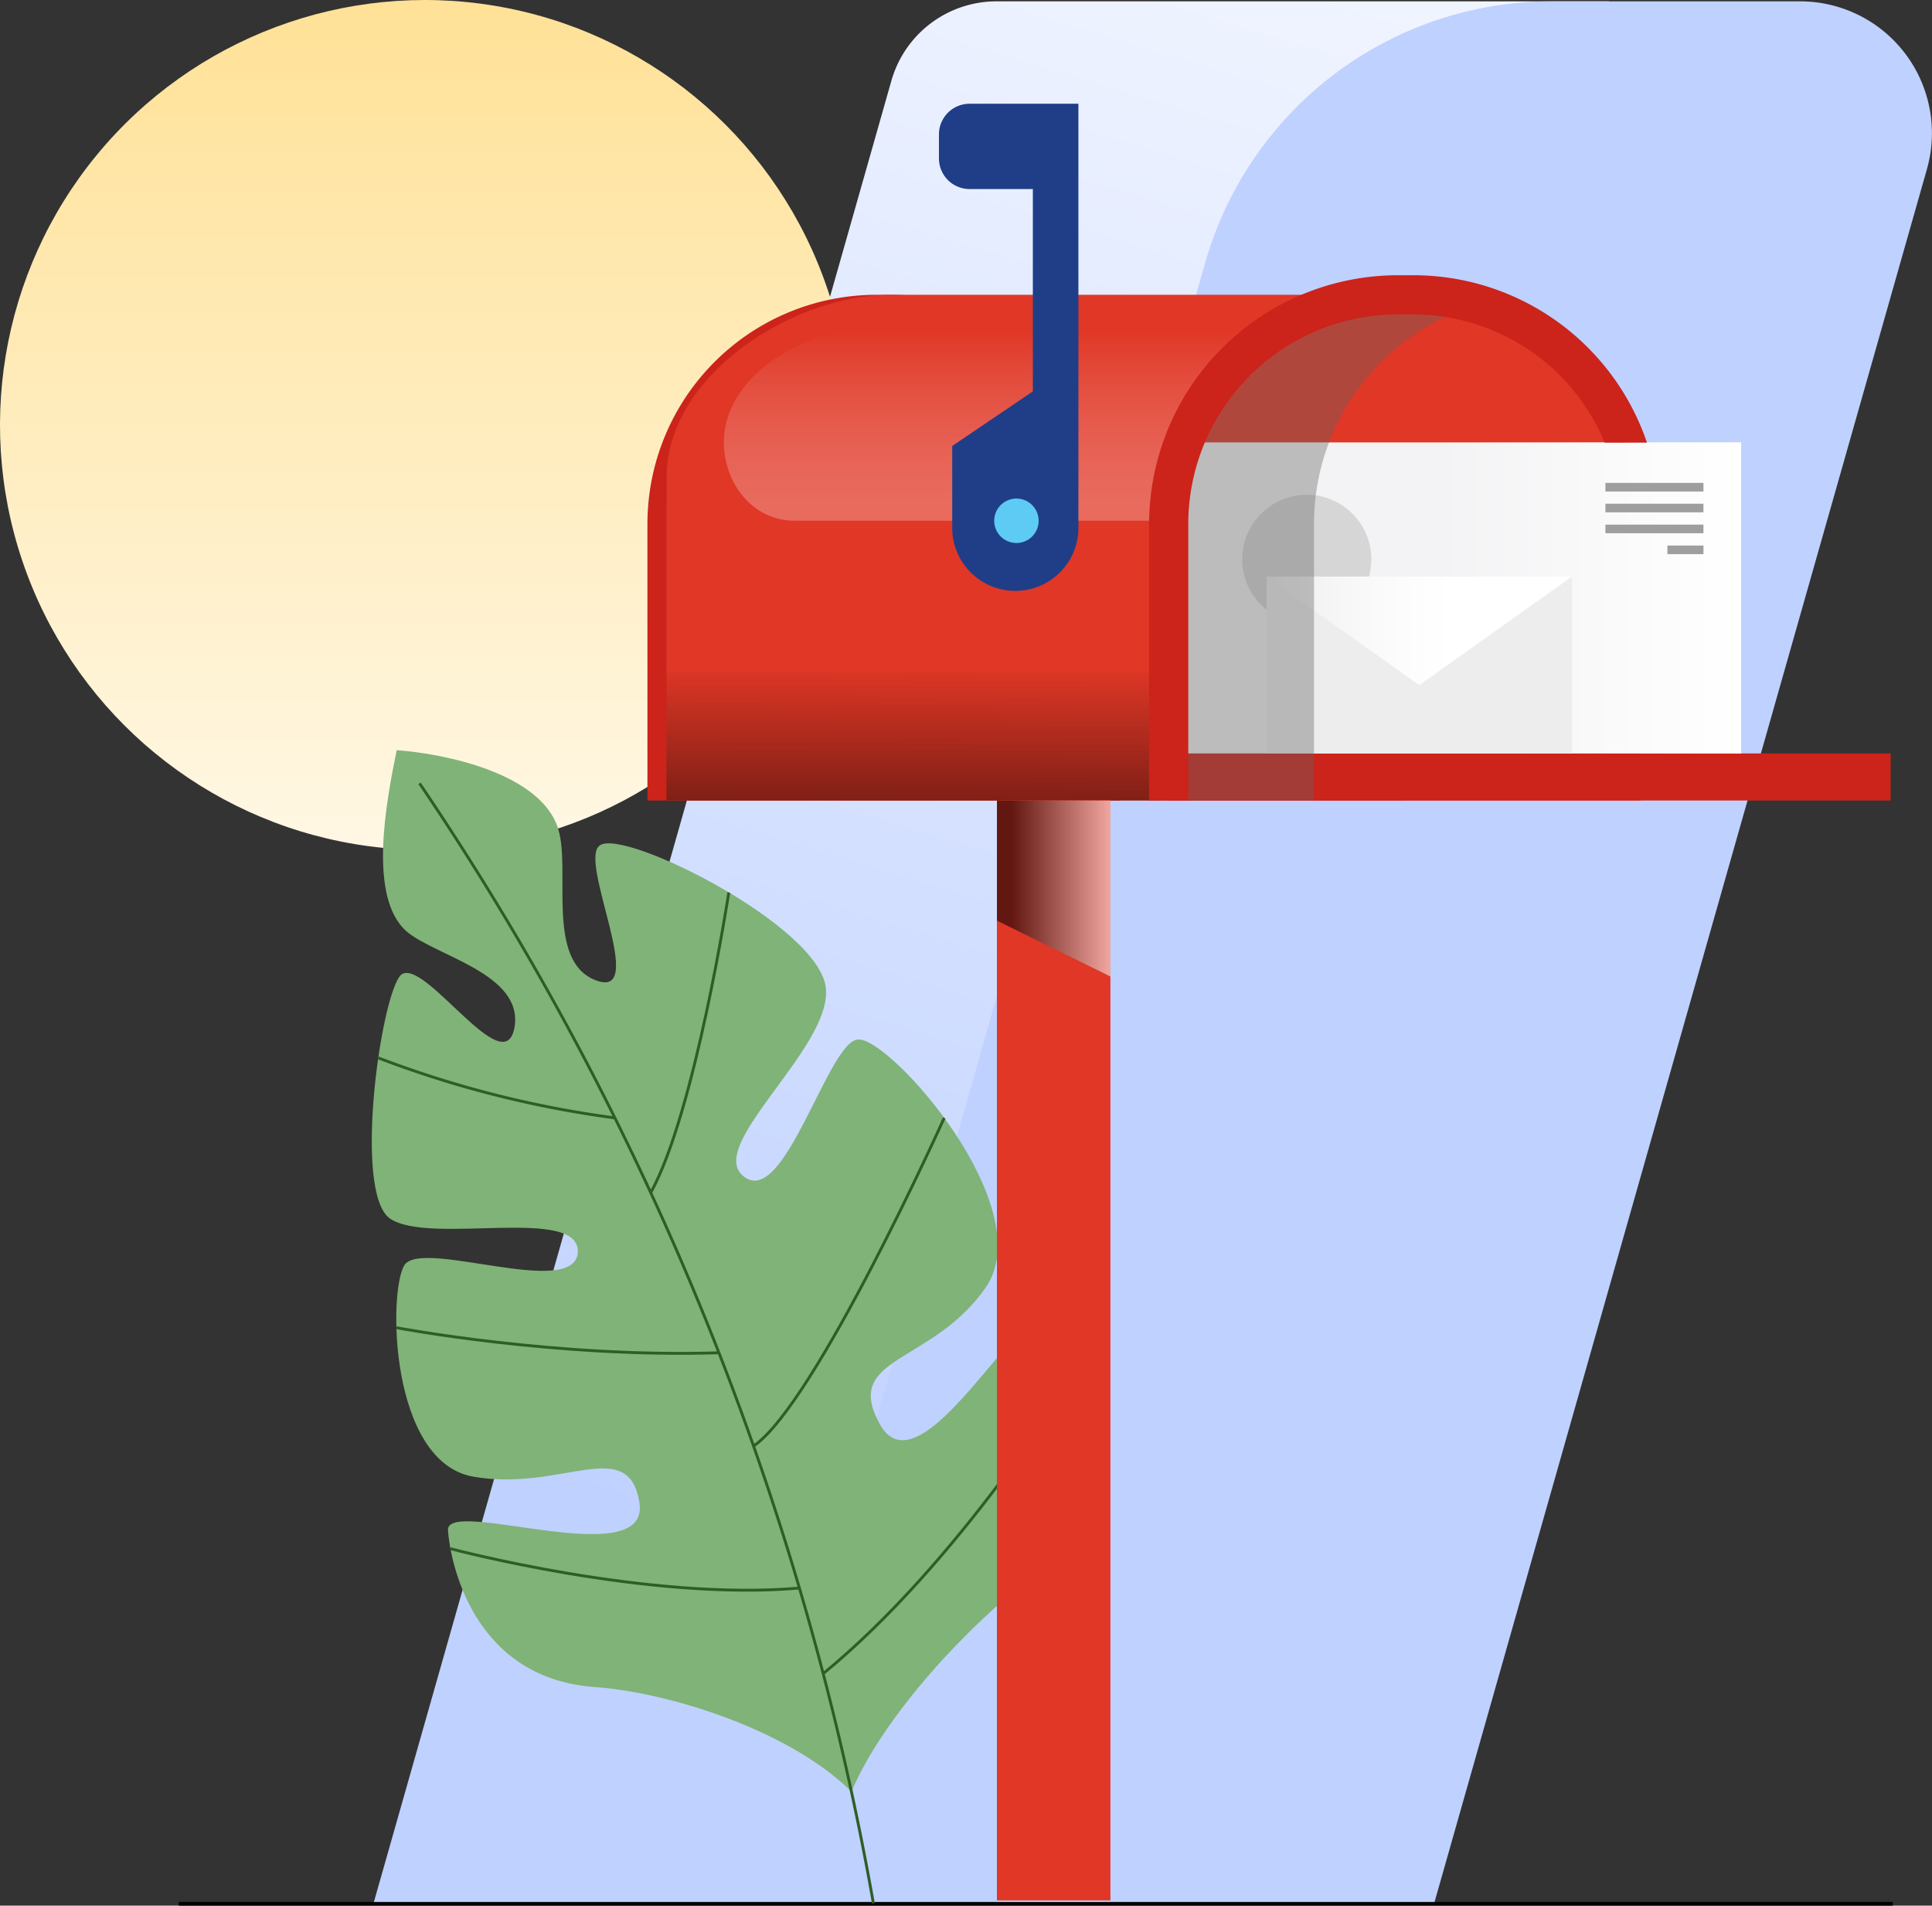 <svg xmlns="http://www.w3.org/2000/svg" xmlns:xlink="http://www.w3.org/1999/xlink" viewBox="0 0 473.25 466.72"><rect x="0" y="0" width="473.25" height="466.72" fill="#333333" stroke="none"/><defs><style>.cls-1{isolation:isolate;}.cls-2{fill:url(#linear-gradient);}.cls-3{fill:#bfd1ff;}.cls-4{fill:url(#linear-gradient-2);}.cls-5,.cls-7{fill:none;stroke-miterlimit:10;}.cls-5{stroke:#000;stroke-width:0.89px;}.cls-6{fill:#80b377;}.cls-7{stroke:#2e5e26;stroke-width:0.7px;}.cls-8{fill:#cc231b;}.cls-9{fill:#e03726;}.cls-10{opacity:0.26;fill:url(#Degradado_sin_nombre_8);}.cls-11{fill:#203e87;}.cls-12{fill:#5dcbf4;}.cls-13{fill:url(#linear-gradient-3);}.cls-14{opacity:0.56;fill:url(#linear-gradient-4);}.cls-14,.cls-21{mix-blend-mode:multiply;}.cls-15{fill:#f3f3f5;}.cls-16{fill:url(#Degradado_sin_nombre_18);}.cls-17{fill:#9e9e9e;}.cls-18{fill:#d6d6d6;}.cls-19{fill:#ededed;}.cls-20{fill:url(#Degradado_sin_nombre_21);}.cls-21{opacity:0.38;}.cls-22{fill:#606060;}</style><linearGradient id="linear-gradient" x1="197.04" y1="385.29" x2="353.37" y2="-131.92" gradientUnits="userSpaceOnUse"><stop offset="0" stop-color="#bfd1ff"/><stop offset="1" stop-color="#fff"/></linearGradient><linearGradient id="linear-gradient-2" x1="104.08" y1="-77.99" x2="104.08" y2="279.78" gradientTransform="translate(189.64 -15.69) rotate(80.54)" gradientUnits="userSpaceOnUse"><stop offset="0" stop-color="#ffd97a"/><stop offset="1" stop-color="#fff"/></linearGradient><linearGradient id="Degradado_sin_nombre_8" x1="254.43" y1="127.54" x2="254.43" y2="80.65" gradientTransform="matrix(-1, 0, 0, 1, 497.99, 0)" gradientUnits="userSpaceOnUse"><stop offset="0.06" stop-color="#fff"/><stop offset="0.14" stop-color="#fff" stop-opacity="0.98"/><stop offset="0.26" stop-color="#fff" stop-opacity="0.9"/><stop offset="0.4" stop-color="#fff" stop-opacity="0.79"/><stop offset="0.55" stop-color="#fff" stop-opacity="0.63"/><stop offset="0.72" stop-color="#fff" stop-opacity="0.42"/><stop offset="0.89" stop-color="#fff" stop-opacity="0.18"/><stop offset="1" stop-color="#fff" stop-opacity="0"/></linearGradient><linearGradient id="linear-gradient-3" x1="223.27" y1="239.95" x2="223.78" y2="125.43" gradientUnits="userSpaceOnUse"><stop offset="0" stop-color="#020202"/><stop offset="0.67" stop-opacity="0"/></linearGradient><linearGradient id="linear-gradient-4" x1="244.21" y1="217.62" x2="272" y2="217.62" gradientUnits="userSpaceOnUse"><stop offset="0.13"/><stop offset="1" stop-color="#fff"/></linearGradient><linearGradient id="Degradado_sin_nombre_18" x1="71.49" y1="146.44" x2="144.95" y2="146.44" gradientTransform="matrix(1, 0, 0, -1, 281.55, 292.89)" gradientUnits="userSpaceOnUse"><stop offset="0" stop-color="#fff"/><stop offset="1" stop-color="#fff" stop-opacity="0"/></linearGradient><linearGradient id="Degradado_sin_nombre_21" x1="112.95" y1="154.52" x2="187.72" y2="154.52" gradientTransform="matrix(-1, 0, 0, 1, 497.99, 0)" gradientUnits="userSpaceOnUse"><stop offset="0.35" stop-color="#fff"/><stop offset="0.41" stop-color="#fff" stop-opacity="0.98"/><stop offset="0.49" stop-color="#fff" stop-opacity="0.91"/><stop offset="0.58" stop-color="#fff" stop-opacity="0.8"/><stop offset="0.69" stop-color="#fff" stop-opacity="0.65"/><stop offset="0.79" stop-color="#fff" stop-opacity="0.45"/><stop offset="0.91" stop-color="#fff" stop-opacity="0.22"/><stop offset="1" stop-color="#fff" stop-opacity="0"/></linearGradient></defs><title>contact-image</title><g class="cls-1"><g id="Layer_2" data-name="Layer 2"><g id="Layer_1-2" data-name="Layer 1"><path class="cls-2" d="M261.73,466.28H91.46L218.35,19.77A26.76,26.76,0,0,1,244.08.33H394.15Z"/><path class="cls-3" d="M351.27,466.28H181L295.2,64.41A88.19,88.19,0,0,1,380,.33h60.91A32.29,32.29,0,0,1,472,41.45Z"/><circle class="cls-4" cx="104.08" cy="104.08" r="104.08" transform="translate(-15.69 189.64) rotate(-80.54)"/><line class="cls-5" x1="43.78" y1="466.28" x2="463.64" y2="466.28"/><path class="cls-6" d="M109.73,374.75c-.35-8.16,49.51,10.77,46.91-6.73-2.7-16.63-18.92-2.71-40.37-6.3-20.91-3.23-21.27-45.91-17.12-52,4.67-6.23,41.27,8.36,42.38-2.84.88-11.86-36.51-1.71-46.09-8.5-9-6.57-2.09-55.09,2.83-59.67,5.75-4.32,25.31,26.66,27.76,12.91,2.26-13.14-19.33-17.45-26.41-23.48-9.56-8.32-5-31.82-2.45-44.41,12,.88,35.63,5.77,39.62,19.48,3,10.1-3.09,32.06,9,36.82,13.42,5.37-4.47-29.59,1.19-33,5.93-4.21,54.37,20.05,55.34,35.26,1.16,14.61-29.74,38.49-20.12,45.85,10,8,20.75-33.53,28.06-33.55,7.9-.37,44.61,41.1,31.22,60.72-13.14,18.92-35.07,16.74-26.06,33.31,9.85,18.57,35.63-32.11,40.54-24.81,5.53,7.64,21.19,44.75-3.39,62.63-14.84,11.11-36.09,33.61-44,52.37-15.22-15.12-45-24.44-63.29-25.66C115.67,410.79,110.24,382.28,109.73,374.75Z"/><path class="cls-7" d="M102.77,191.86A708,708,0,0,1,213.94,466.17"/><path class="cls-7" d="M92.65,259.09a256.37,256.37,0,0,0,58,14.71"/><path class="cls-7" d="M178.52,218.58s-8.25,53.9-19.12,73.53"/><path class="cls-7" d="M97.1,325.18s39,7.41,79,6.14"/><path class="cls-7" d="M231.29,273.8s-31.56,70.14-46.71,80.36"/><path class="cls-7" d="M110.34,379.3s48.38,12.92,85.47,9.64"/><path class="cls-7" d="M262.44,337.73S235,382.62,201.64,409.9"/><path class="cls-8" d="M274.26,196.06V128.32A56.13,56.13,0,0,0,218.13,72.2h-3.42a56.13,56.13,0,0,0-56.12,56.12v67.74"/><path class="cls-9" d="M163.24,196.06H344.11V72.2H218.29c-24.65,0-55,20-55,44.64Z"/><path class="cls-10" d="M194.81,127.54h86.24a18.53,18.53,0,0,0,18.39-16.18l10.37-30.71H212.1c-15.93,0-37.64,12.95-34.47,31.28,1.4,8.13,7.36,15,15.92,15.58Q194.18,127.54,194.81,127.54Z"/><path class="cls-11" d="M237.44,25.41h26.72V128.87a15.46,15.46,0,1,1-30.91,0V109.22L253,95.86V46.3H237.44A7.5,7.5,0,0,1,230,38.8V32.9A7.5,7.5,0,0,1,237.44,25.41Z"/><path class="cls-12" d="M243.54,127.54a5.44,5.44,0,1,0,5.44-5.43A5.43,5.43,0,0,0,243.54,127.54Z"/><rect class="cls-13" x="163.24" y="164.39" width="120.58" height="31.66"/><path class="cls-9" d="M286.28,72.2H401.94a0,0,0,0,1,0,0v67.74a56.12,56.12,0,0,1-56.12,56.12H342.4a56.12,56.12,0,0,1-56.12-56.12V72.2a0,0,0,0,1,0,0Z" transform="translate(688.22 268.26) rotate(-180)"/><rect class="cls-8" x="286.28" y="184.53" width="176.85" height="11.53" transform="translate(749.4 380.59) rotate(-180)"/><rect class="cls-9" x="244.21" y="196.06" width="27.8" height="269.39" transform="translate(516.21 661.5) rotate(-180)"/><polygon class="cls-14" points="244.21 225.48 272 239.17 272 196.06 244.21 196.06 244.21 225.48"/><path class="cls-15" d="M294.7,108.36H426.5v76.17H290.66V128.32A51.09,51.09,0,0,1,294.7,108.36Z"/><rect class="cls-16" x="353.04" y="108.36" width="73.45" height="76.17" transform="translate(779.54 292.89) rotate(-180)"/><rect class="cls-17" x="393.26" y="118.26" width="24.01" height="2.11" transform="translate(810.52 238.64) rotate(-180)"/><rect class="cls-17" x="393.26" y="123.38" width="24.01" height="2.11" transform="translate(810.52 248.86) rotate(-180)"/><rect class="cls-17" x="393.26" y="128.49" width="24.01" height="2.11" transform="translate(810.52 259.09) rotate(-180)"/><rect class="cls-17" x="408.43" y="133.6" width="8.83" height="2.11" transform="translate(825.7 269.32) rotate(-180)"/><circle class="cls-18" cx="320.1" cy="136.99" r="15.81"/><rect class="cls-19" x="310.27" y="141.22" width="74.77" height="43.31" transform="translate(695.3 325.75) rotate(-180)"/><polygon class="cls-20" points="385.04 141.22 347.65 167.82 310.27 141.22 385.04 141.22"/><g class="cls-21"><path class="cls-22" d="M346.78,72.2h3.42a56.37,56.37,0,0,1,13.9,1.74,56.13,56.13,0,0,0-42.23,54.38v67.74H290.66V128.32A56.13,56.13,0,0,1,346.78,72.2Z"/></g><path class="cls-8" d="M342.4,67.41h3.42a60.43,60.43,0,0,1,57.61,41H393.08A50.86,50.86,0,0,0,345.82,77H342.4a51.39,51.39,0,0,0-51.33,51.33v67.74h-9.59V128.32A61,61,0,0,1,342.4,67.41Z"/></g></g></g></svg>